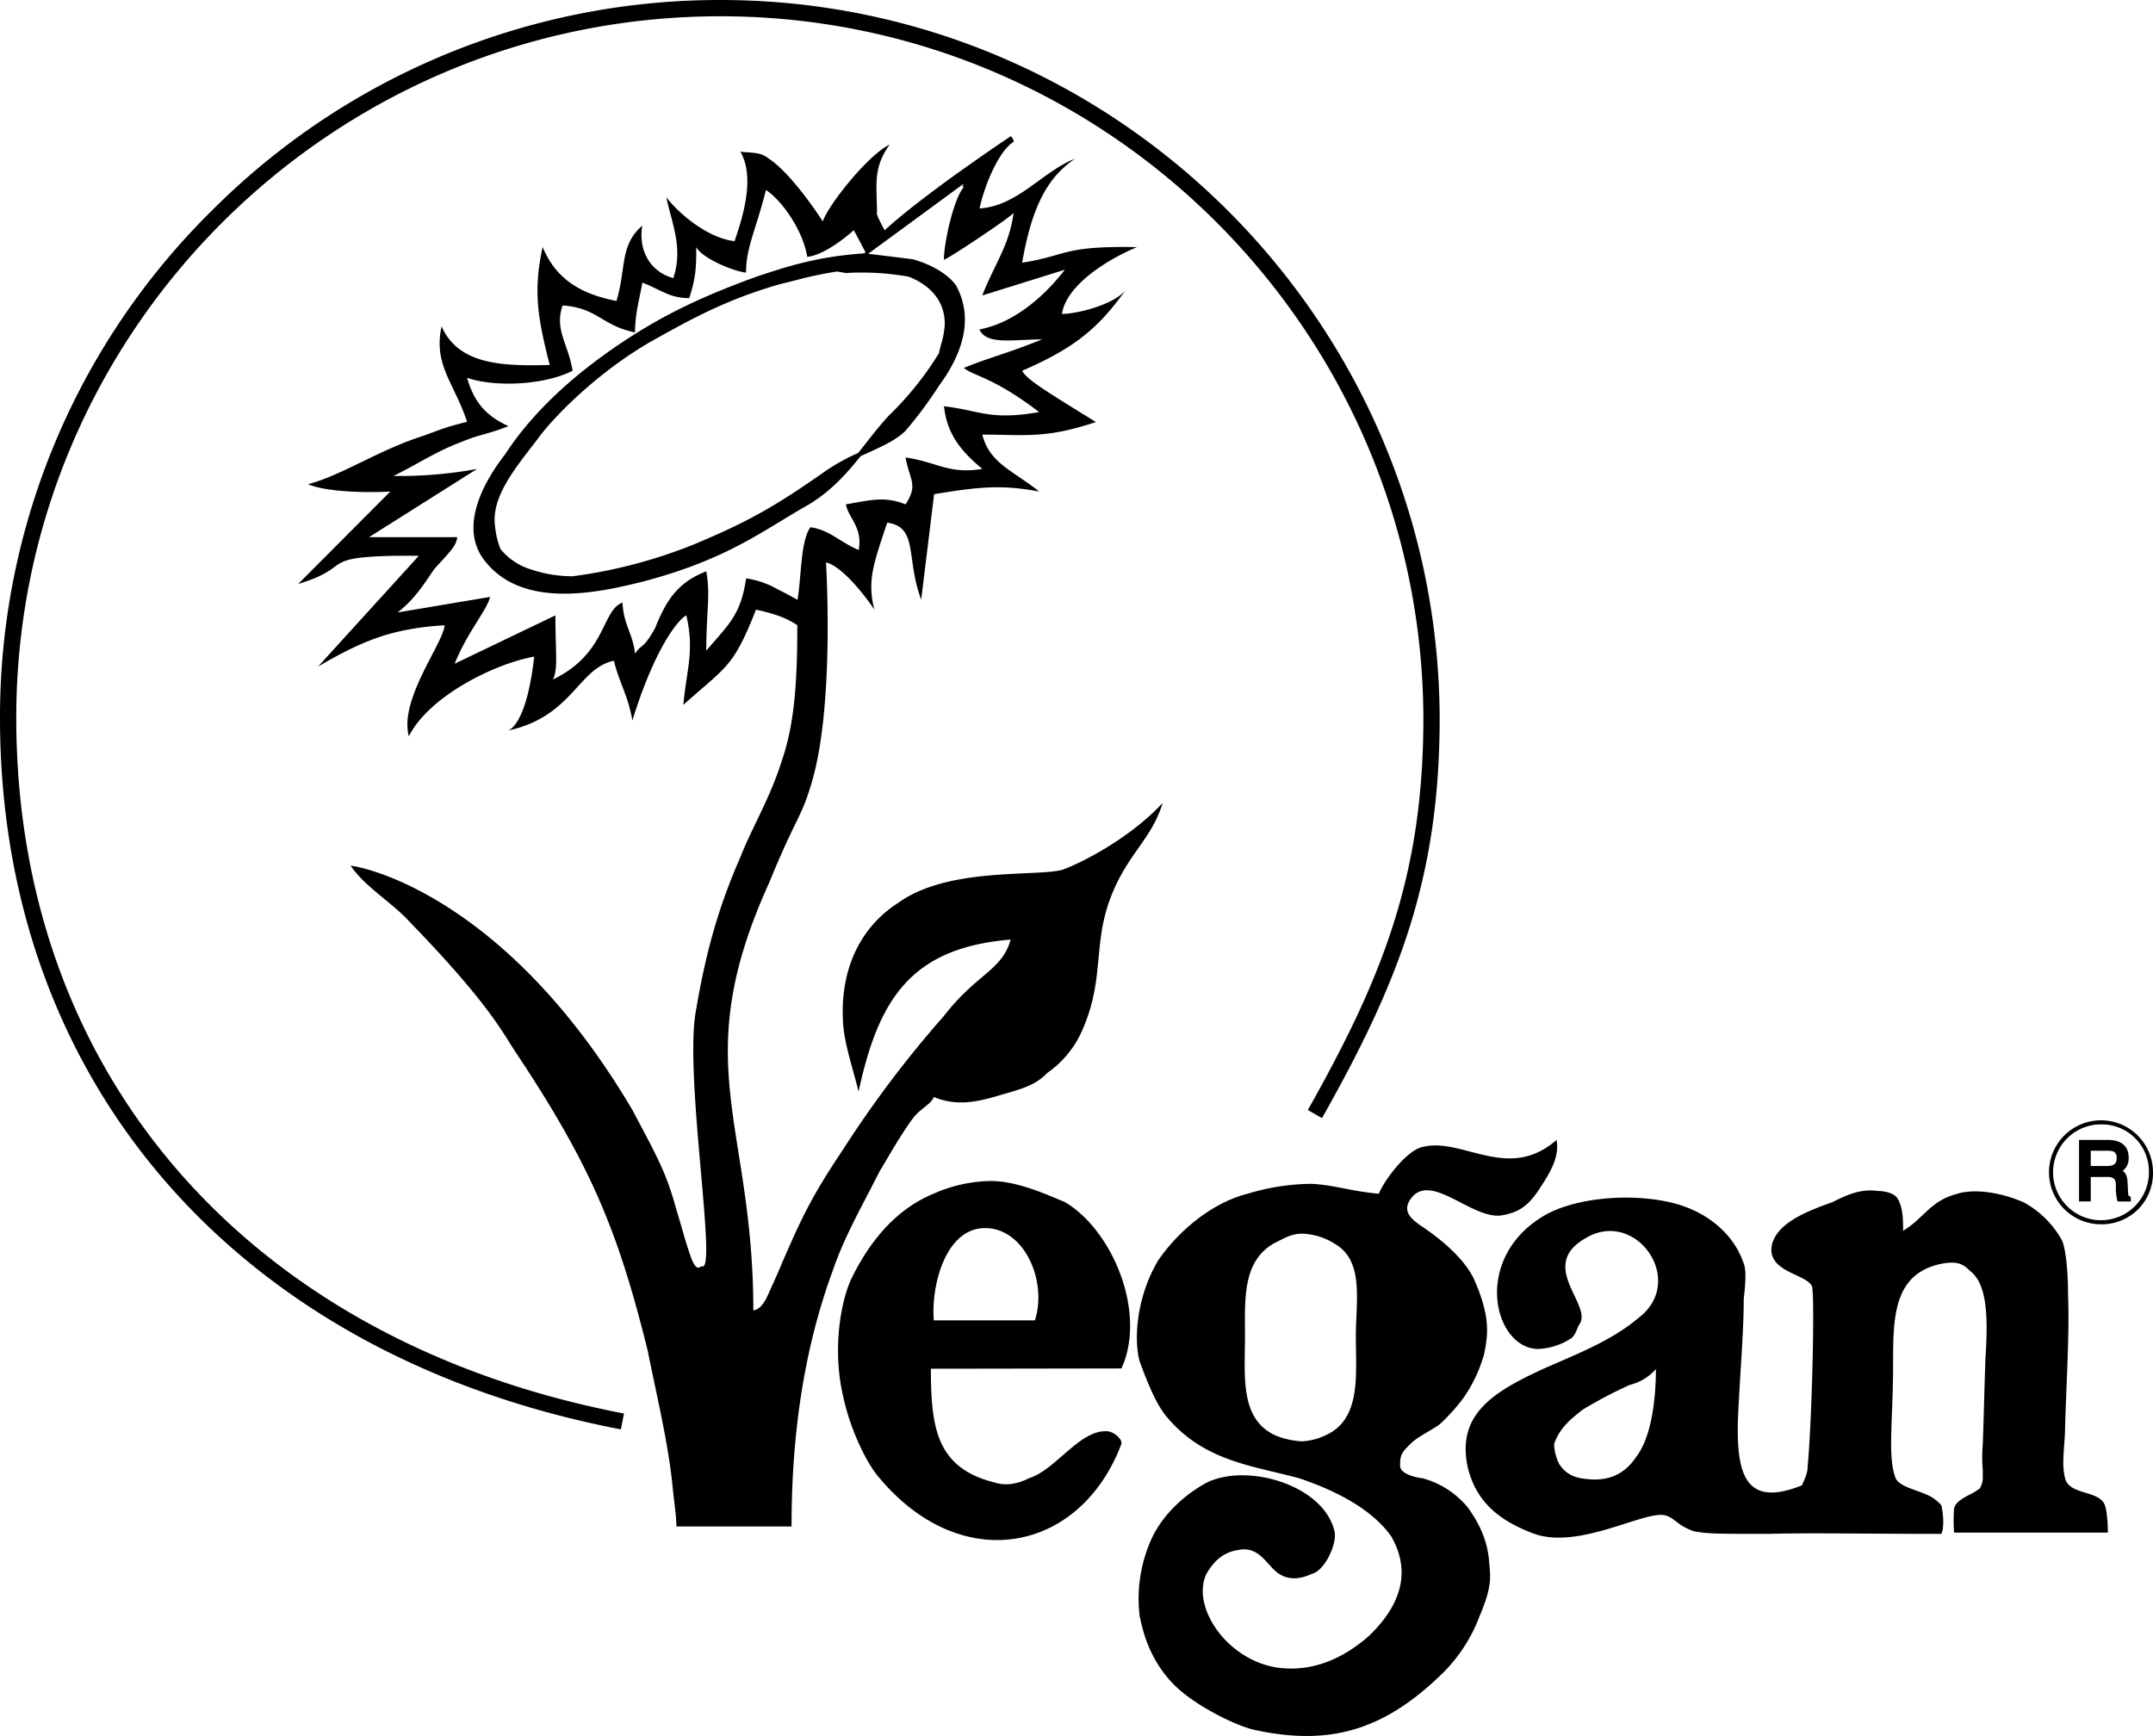 <svg xmlns="http://www.w3.org/2000/svg" viewBox="0 0 529.18 426.68">
    <defs>
        <style>.cls-1{fill-rule:evenodd;}</style>
    </defs>
    <g id="Layer_2" data-name="Layer 2" class="icon icon-vegan">
        <g id="Layer_1-2" data-name="Layer 1">
            <path
                d="M152.61,351.36C58.48,333.28,0,266.26,0,176.46A174.79,174.79,0,0,1,52.1,51.74,176.2,176.2,0,0,1,177.1,0c97.1,0,176.38,79.15,176.75,176.45,0,39.6-10.16,65.13-28.92,98.4l-3.48-2c18.42-32.68,28.4-57.72,28.4-96.43C349.49,81.37,272,4,177.1,4,81.65,4,4,81.36,4,176.46c0,87.76,57.23,153.28,149.36,171Z"></path>
            <path
                d="M523.52,294.1c-.43-.24-.46-.31-.46-1l-.14-2.54c-.06-1.59-.56-2.32-1.18-2.73a3.9,3.9,0,0,0,1.46-3.3c0-2.79-1.81-4.32-5.1-4.32H511v15.11h2.88v-6h4.18c1.67,0,2,.8,2,2a13.89,13.89,0,0,0,.31,3.68l.11.34h3.24v-1.08Zm-3.26-9.43c0,1.37-.71,1.95-2.38,1.95h-4v-3.75h4.25C519.42,282.87,520.26,283.17,520.26,284.67Z"></path>
            <path
                d="M516.8,300.94a12.78,12.78,0,1,1,12.38-12.74A12.54,12.54,0,0,1,516.8,300.94Zm0-24.55a11.78,11.78,0,1,0,11.38,11.81A11.58,11.58,0,0,0,516.8,276.39Z"></path>
            <path
                d="M235,70.19c-1.92-2.72-5.9-5.14-10.72-6.48L213.4,62.38l-.87-.11h0c-10.9.73-18.08,2.89-26.34,5.65-12.21,4.39-21.14,8.58-29.83,14C141.94,91,131.08,101,124.08,111.78c-3.92,5-12.21,17.55-4.6,26.48,4.83,5.89,12,7.67,19.23,7.67s14.38-1.75,19.44-3c16.58-4.39,25.33-9.71,33.79-14.85,2.22-1.35,4.5-2.74,6.88-4.07,5.5-3.36,9.29-7.61,12.72-11.89l1.7-.77c3.68-1.67,7.16-3.25,9.38-5.52a102.56,102.56,0,0,0,8.17-11C237.5,85.7,238.91,77.4,235,70.19Zm-3.8,14.92a13.68,13.68,0,0,0-.41,1.69,77.85,77.85,0,0,1-12.33,15.36h0c-2.06,2.23-3.93,4.61-5.73,6.91-.59.75-1.18,1.51-1.79,2.27a49.94,49.94,0,0,0-8.24,4.58c-12.29,8.64-18.81,12.29-31.73,17.73a121.81,121.81,0,0,1-30.19,8,31.82,31.82,0,0,1-10.33-1.7,15.36,15.36,0,0,1-7.44-5,20.79,20.79,0,0,1-1.32-5.44c-1-6.85,4.15-13.45,9.56-20.43.5-.65,1-1.3,1.5-2,5.33-6.81,15.89-16.65,27.5-23.27l.31-.17c9.22-5.14,17.93-10,31-13.75l3.52-.87a95.74,95.74,0,0,1,10.68-2.28l2.1.37.08,0a65.56,65.56,0,0,1,15.43.91c5.82,2.3,9,6.53,8.83,11.92A21.7,21.7,0,0,1,231.17,85.11Z"></path>
            <path class="cls-1"
                d="M378.78,336.73c7.63-3.46,17-6.84,24-12.82,11.88-9.07-.72-26.93-13-19.58-11.88,6.69,1.37,16.13-1.44,21-.64.65-1,3.1-2.44,3.82a16.06,16.06,0,0,1-8,2.45c-10.87-.36-16.12-22.4,1.73-32.84,7.35-4.24,20.67-5.61,31.11-3.16,8.78,2.08,15.4,7.7,17.85,15,.72,1.73.36,5.62,0,8.72,0,8.78-1.08,20.3-1.44,30.09-.29,12.89,1.8,21.31,15.77,15.7,0-.36,1.37-2.45,1.37-4.54,1.08-11.52,1.8-41.9,1.08-44.35-1.37-3.17-11.52-3.53-9.79-10.51,1.36-4.54,6.62-7.35,14.68-10.15,2.81-1.37,6.63-3.46,11.16-2.81,1.44,0,3.89.36,4.9,1.73,1.44,2.16,1.44,5.61,1.44,8.06,5.26-3.17,6.62-7.34,13.25-9.07,4.17-1.37,10.87-.36,16.41,2.09a23.66,23.66,0,0,1,9.44,9.43c1.08,2.81,1.44,8.78,1.44,13.32.36,9.79-.36,20.23-.72,32.11,0,4.9-1,9.14,0,13,1.08,4.18,8.42,2.81,9.79,6.62.72,2.09.72,6.7.72,6.7h-37.8a39.23,39.23,0,0,1,0-6c.72-2.44,4.25-3.16,6.33-4.89a4.92,4.92,0,0,0,.72-2.45v-2.09a36.14,36.14,0,0,1,0-6.26c.29-8.07.29-10.15.65-21,.72-10.8.36-18.5-3.81-21.67-1.73-1.73-3.17-2.45-7-1.73-11.88,2.45-11.88,13.25-11.88,24.84,0,13.61-1.44,22.68.65,27.94,1.08,2.09,5.26,2.81,8.06,4.18a9.85,9.85,0,0,1,3.17,2.44s1,4.54,0,7c-17.85,0-33.55-.29-42.33,0-11.88,0-15.34,0-18.51-.65-4.17-1.44-4.53-3.17-7-3.89-4.9-1.37-21,8.43-32.19,4.54-8.35-3.1-14.32-7.63-16.41-16.42C358,347.74,366.9,342.27,378.78,336.73ZM383.31,360c1.51,2.16,3.31,3.24,6.48,3.53,4,.51,8.79-.07,12.31-5.33,3.82-4.89,4.9-14.32,4.9-21.67a12.3,12.3,0,0,1-6.41,3.89A107.73,107.73,0,0,0,389,346.52c-2.16,1.73-5.53,4.11-7,8.36A11,11,0,0,0,383.31,360Z"></path>
            <path class="cls-1"
                d="M287.19,348.68h-.07c-2.81-3.1-4.9-8.35-7-14-1.37-4.89-1.08-15.33,4.53-24.84,4.54-6.62,12.6-14,22-16.41A55.58,55.58,0,0,1,322.47,291c5.91.36,9.07,1.73,16.42,2.45,1.37-3.46,7-10.8,10.8-11.52,9.79-2.45,21,8.71,32.9-1.73.65,3.81-1.08,7.34-3.89,11.52-2.8,4.53-5.25,6.26-9.43,7-7.34,1.37-17.85-11.16-22.68-3.81-1.8,2.73,0,4.53,2.45,6.26,4.82,3.17,10.8,8.06,13.25,13.25,3.53,8.06,3.81,12.6,2.45,18.57a35.81,35.81,0,0,1-4.9,10.44,46.1,46.1,0,0,1-6,6.7c-2.44,1.73-5.54,3.1-7.27,4.9-2.16,2.08-2.45,2.8-2.45,5.25,0,1.73,2.74,2.74,5.55,3.1a21.69,21.69,0,0,1,11.23,7.34c3.46,4.9,4.9,9.07,5.18,14,.36,3.53.36,6-2.44,12.6a39,39,0,0,1-9.08,14c-14.32,14-27.57,17.85-45.79,14-4.17-.72-15.33-6-20.59-11.59-6.7-7-7.7-15.34-8.06-16.42a35.59,35.59,0,0,1,3.16-19.58c3.1-6.27,8.72-10.8,13.25-13.25,9.79-4.9,28.66.36,31.47,11.88.72,3.17-2.45,9.79-5.55,10.51-1.44.65-4.89,2.09-8.06,0-2.81-1.8-4.54-6.34-9.07-6-3.53.36-6.34,1.73-8.79,6-3.81,8,4.9,21,17.14,23,9.07,1.37,16.77-2.45,22.75-7.7,7.34-7,10.8-15.34,5.54-24.48-4.89-7-14.32-11.52-22.68-14.33-11.52-3.1-23.11-4.18-32.18-14.69ZM306,328.45c0,9.79-1.36,20.59,7.71,24.48A19.83,19.83,0,0,0,320,354.3a15.31,15.31,0,0,0,5.55-1.37c9.07-3.89,7.7-14.69,7.7-24.48,0-8.79,2.09-18.58-5.25-22.75a15.83,15.83,0,0,0-8-2.45c-2.8,0-4.89,1.44-7,2.45C305.34,310.23,306,319.38,306,328.45Z"></path>
            <path class="cls-1"
                d="M239.17,336.44H228.8c0,14.69,1.44,24.48,15.77,28,3.09,1,6.26,0,8.35-1.08,6.7-2.09,12.6-12.24,19.51-11.52,1.73.36,3.53,2.09,3.17,3.17-10.08,26.56-39.1,32.47-59.4,8.35-3.1-3.46-7.27-11.88-9.07-20.59-2.45-10.88-.65-22.4,2.09-28.37,4.89-10.08,11.59-17.43,20.3-21a35.81,35.81,0,0,1,14-3.1c6.62,0,14,3.46,18.21,5.18,11.81,7,20.16,27.29,13.9,40.9Zm15.19-11.88c3.1-9.43-2.45-22.68-12.24-22.68s-13.32,14.33-12.6,22.68h24.84Z"></path>
            <path class="cls-1"
                d="M261,213.83c-6.62,1.72-27.93-.72-40.17,8.06-9.8,6.26-14,16.7-13.68,27.86,0,6,2.44,12.6,3.88,18.58,4.9-22.75,12.89-35.35,37.37-37.37-2.09,7.63-8.35,8.35-16.41,18.79a270.85,270.85,0,0,0-24.84,32.91c-8,11.88-10.44,17.49-15,27.93,0,0-1,2.45-2.45,5.62-1,2.09-2.09,5.54-4.54,5.9,0-46.15-16.41-60.48,3.89-105.12,7-17.13,8-15.76,10.8-25.84a76.91,76.91,0,0,0,1.66-7.89c3.11-19.3,1.51-45,1.51-45,3.53.72,9.07,7.34,11.88,11.59-1.73-7-.36-10.87,3.17-21.38,7.7,1.08,4.53,8.78,8.35,18.93l3.17-25.92c10.51-1.73,16.41-2.45,25.85-.65-6.63-5.25-12.24-7-14-14,10.51,0,15.41,1.08,27.93-3.09-12.52-7.71-17.06-10.51-18.14-12.6,12.76-5.53,18.68-10.36,25.45-19.86-2.87,3.63-12,5.89-15.66,5.89,1.08-7.34,11.81-13.68,18.43-16.42-18.43-.36-17.06,2.09-28.22,3.82,2.45-14,6.26-20.95,13-25.56-8.06,3.17-14,11.59-23.47,12.24,1.08-5.18,4.53-14,8.42-16.42a2.52,2.52,0,0,0-.72-1.36s-21.06,14-31,23.11l0,0h-.05l0,0c-.77-1.44-2.12-4-1.86-4.25,0-7-1.08-10.87,3.1-16.78-5.19,2.45-15,14.69-16.42,18.87,0,0-7.34-11.52-13.25-15.41-2.09-1.73-4.25-1.37-7-1.73,3.45,6,1,15-1.44,22-6.27-.72-13.25-6.26-16.78-10.8,1.44,6.63,4.18,12.53,1.73,19.88-5.18-1.37-8.71-6.27-7.63-12.89-5.62,4.89-3.89,10.44-6.34,18.5-9.07-1.73-15-5.61-18.14-13.25-2.45,11.16-1.08,17.79,1.73,29-11.52.29-22.4,0-26.57-9.5-2.09,9.5,3.17,14,6.26,23.47-7,1.73-7.63,2.45-11.88,3.81-1.89.64-3.72,1.35-5.5,2.11-8.09,3.43-15.16,7.71-21.71,9.41,4.89,2.09,15.69,2.09,20.23,1.8L73.28,143.55c13.81-4.18,4.76-6.59,24.16-6.94,1.63,0,3.45,0,5.5,0l-5.5,6.06L78.17,163.86c7.46-4.39,13.14-7,19.27-8.49a65.85,65.85,0,0,1,11.84-1.66c-.36,4.53-11.23,18.21-8.79,27.28,4.9-9.79,21-17.85,30.82-19.58-1.44,12.6-4.25,17.14-6.34,18.14,15.77-3.45,17.14-15.33,25.92-17.13,1.37,5.61,3.46,8.42,4.54,14.69,5.18-16.78,10.8-24.48,13.25-25.85,2.09,8.71,0,13.61-.72,22,10.51-9.43,12.24-9.07,17.85-23.4a44.27,44.27,0,0,1,5.33,1.44,20.87,20.87,0,0,1,4.83,2.38c0,12.25-.53,21.46-2.67,29.55-.35,1.36-.76,2.69-1.22,4-2.74,8.78-7.35,16.41-10.08,23.4-5.26,12-8.43,23-10.87,37.37-3.17,15.4,5.25,64.65,1.44,63.28-.72,0-1.08,1.37-2.45-1.44-1.8-4.89-2.16-7-3.89-12.52-2.45-9.15-4.9-13.32-10.8-24.48-30.1-51-64-59.4-69.26-60.05,3.52,5.18,10.15,9.07,14.32,13.61,18.94,19.51,22.76,26.85,25.92,31.75,18.87,28.29,25.49,44.35,32.84,74.09,2.08,10.51,4.89,22,6,32.54.29,3.46,1,7.7,1,10.44h28.3c0-21.67,2.8-43,10.15-62.93,2.81-8.35,7.7-16.77,11.52-24.41,2.16-3.52,5.25-9.14,8.42-13.32,1.73-2.08,4.18-3.16,4.9-4.89,6,2.45,11.16,1.08,17.13-.72,6.27-1.73,8.36-2.81,10.8-5.26a24.73,24.73,0,0,0,8.07-9.43c6.26-13.25,2.81-22,7.63-34.13,4.18-10.51,9.79-13.68,12.6-22.75C276.61,207.2,263.43,213.11,261,213.83Zm-69.91-69a22.19,22.19,0,0,0-7.7-2.66c-1.37,9.07-4.18,11.16-9.8,17.78,0-9.79,1.08-13.61,0-19.51-7,2.73-9.79,7-12.6,14-3.09,5.54-3.45,3.81-4.89,6.26-.65-5.26-2.81-7-3.1-12.6-5.25,2.09-3.89,12.6-17.13,18.94,1.36-2.45.64-6.34.64-15.77l-24.76,11.88c3.09-7.71,8-13.25,8.71-16.42l-22.75,3.82c4.6-3.46,7.34-8.35,9.14-10.8,4.18-4.54,5.26-5.62,5.54-7.71H90.7l6.74-4.25,19.83-12.52A104.94,104.94,0,0,1,97.44,117h-.76l.76-.37c5.51-2.71,9.68-5.65,16-8,4.18-1.8,6.27-1.8,11.52-3.88-5.25-2.45-8.35-5.55-10.15-11.88C120.8,95,133,95,140.74,91.14c-1.08-6.63-4.53-10.15-2.45-16.06,8.72.65,9.44,4.9,17.79,6.63,0-4.54,1.08-8.07,1.8-12.24,4.53,1.72,6.62,3.81,11.52,3.81,1.73-5.25,1.73-8,1.73-12.53,1.44,2.74,9.07,5.91,12.24,6.27,0-6.27,2.44-10.51,4.89-20.31,3.82,2.45,9.07,9.8,10.15,16.42,4.76-.43,11.45-6.55,11.45-6.55l2.79,5.26V62l-.12.28a1.8,1.8,0,0,0-.15.86l1-.75,23.32-17.11c.65,0-.58.08.14.8C234.41,48.8,232,59.67,232,63.85c.72,0,16.41-10.44,17.13-11.52-1.08,8.06-4.53,12.24-7.7,20.3l20.3-6.33c-4.89,6.33-12.24,13-21,14.69,1.8,3.88,8.06,2.44,15.41,2.44-9.8,3.89-12.24,4.18-19.23,7,2.45,2.09,7,2.09,18.51,10.87-12.24,2.09-14.33-.36-23.4-1.44.72,6.34,3.52,10.51,9.43,15.41-8.35,1.37-11.16-1.73-18.87-2.81,1,5.62,3.17,6.62,0,11.52-5.25-2.09-8.78-1-14.68,0,.72,3.53,4.17,5.62,3.16,11.23-4.89-2.09-7-4.89-11.88-5.61-2.44,3.52-2.16,11.88-3.16,17.85C194.45,146.58,192.8,145.64,191.07,144.85Z"></path>
        </g>
    </g>
</svg>